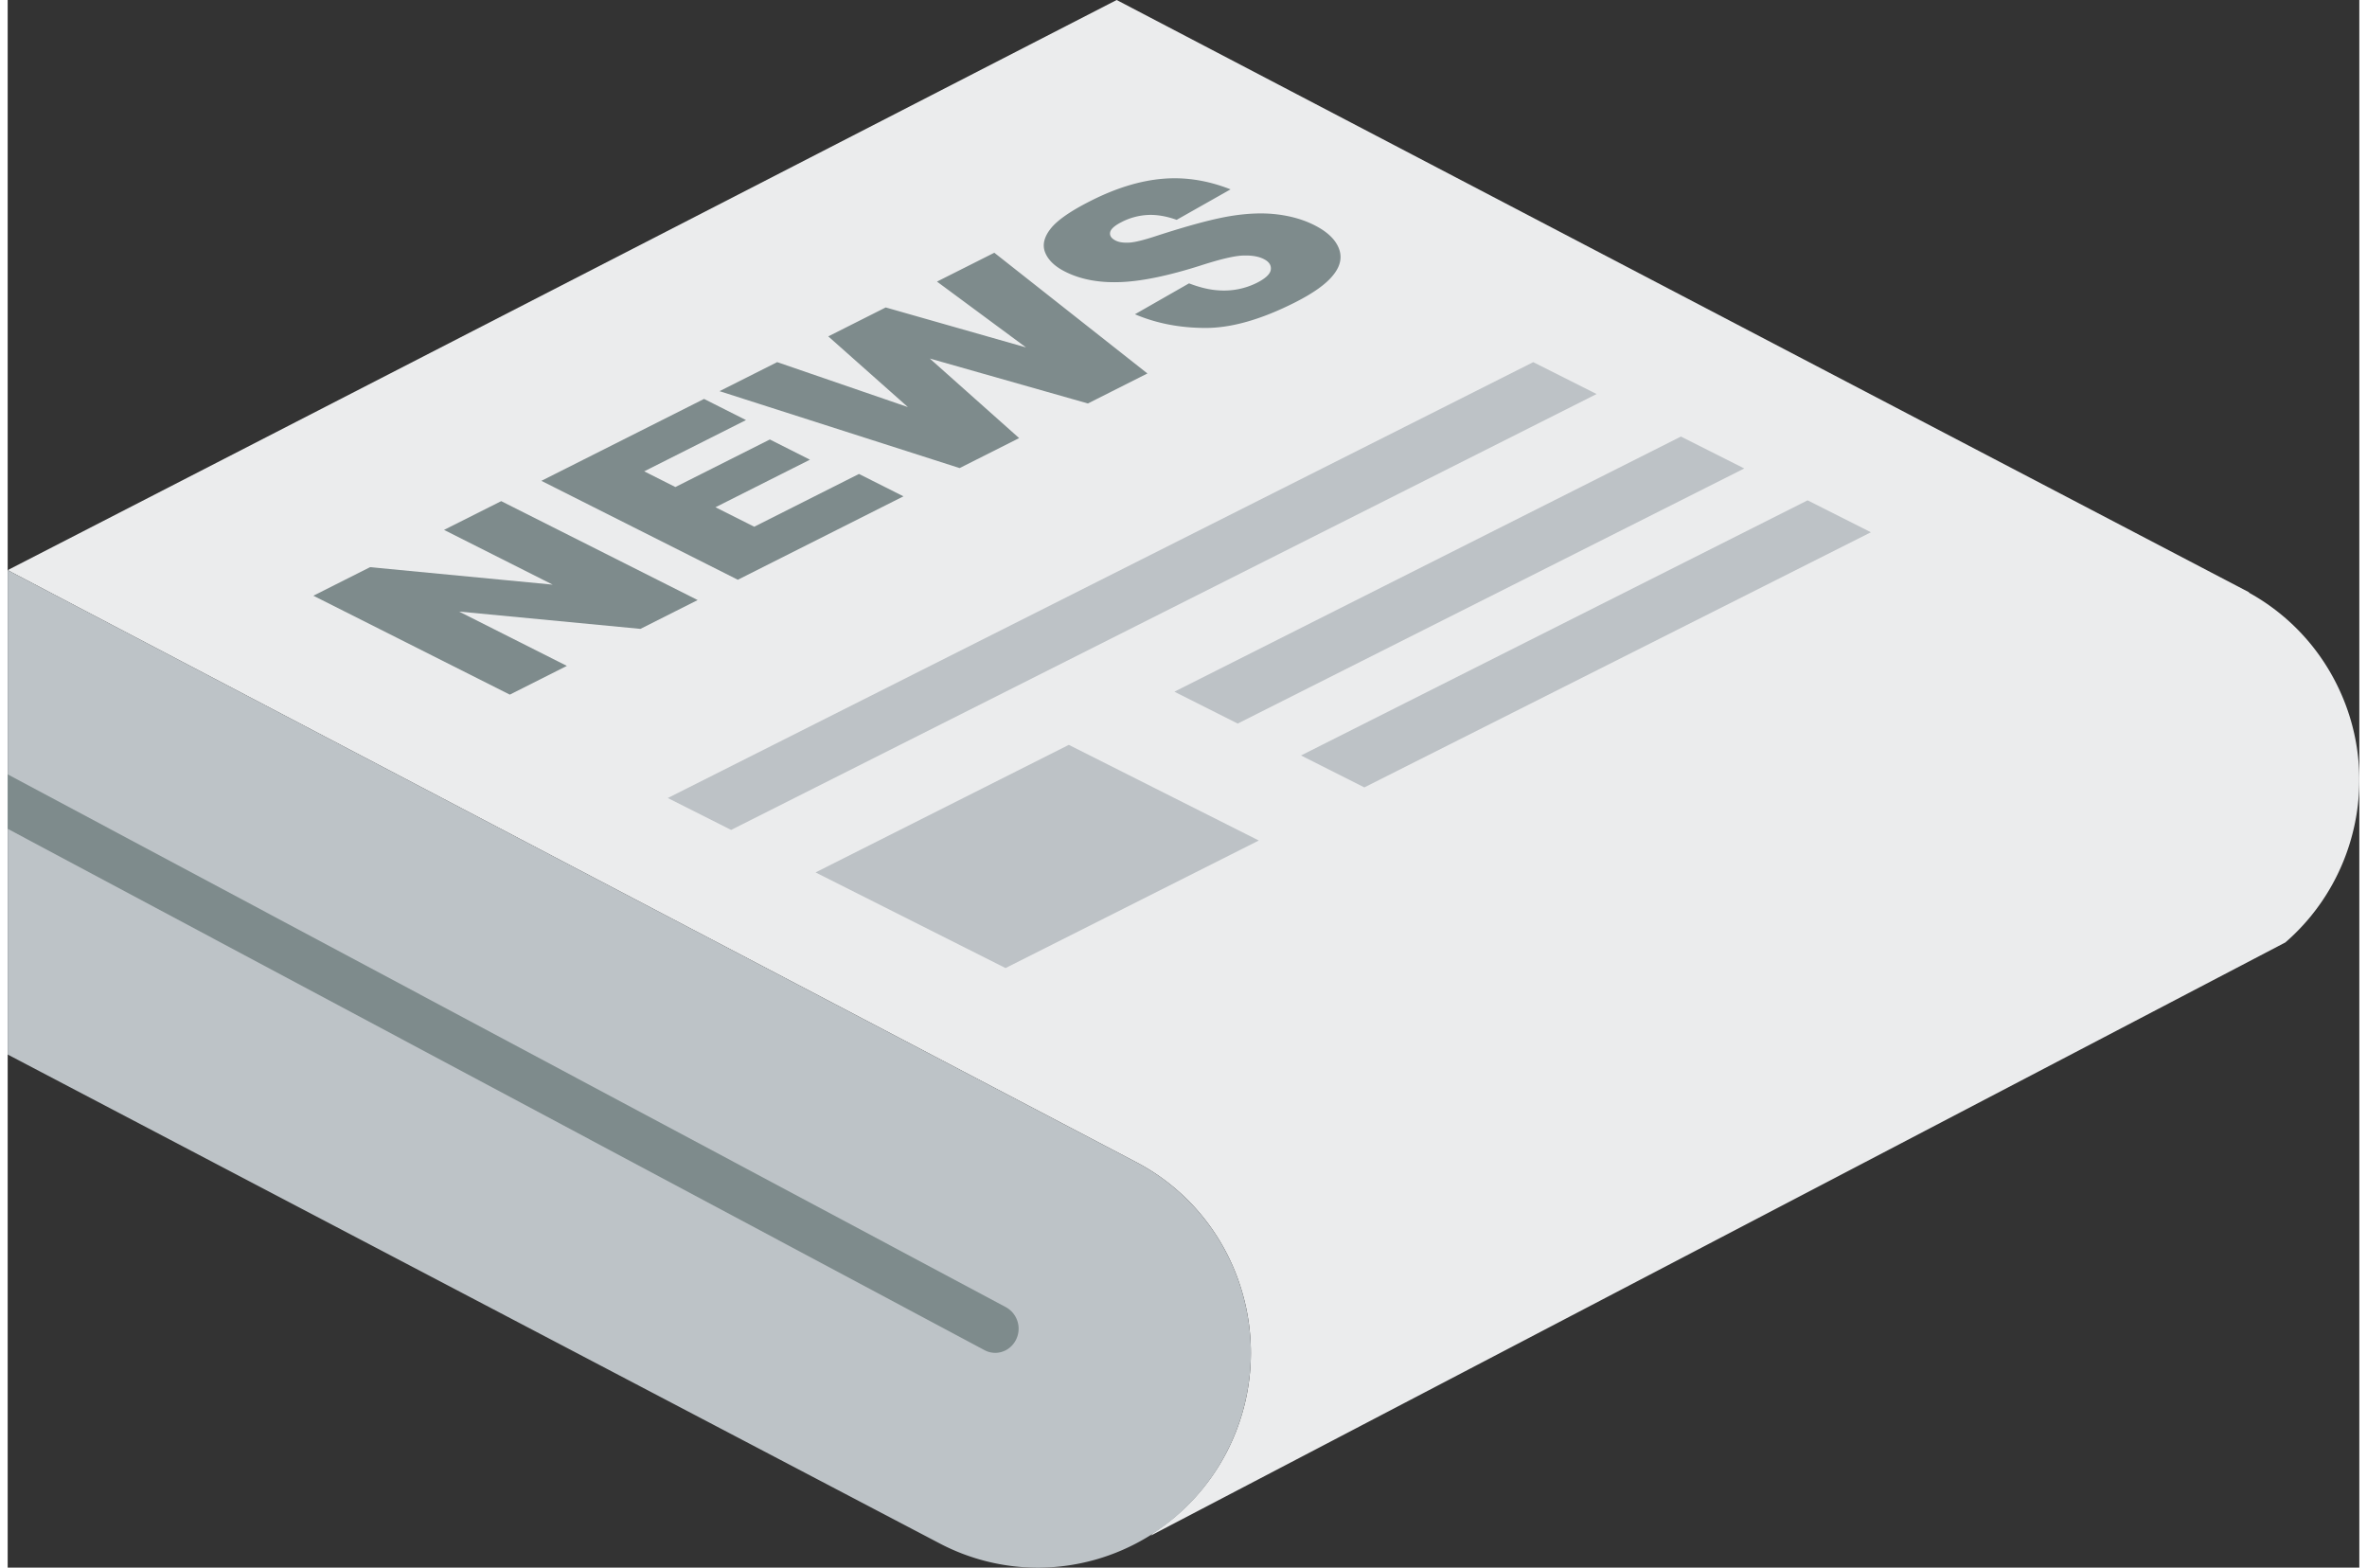 <svg xmlns="http://www.w3.org/2000/svg" width="1.51em" height="1em" viewBox="0 0 99 65.991"><rect x="0" y="0" width="99" height="65.991" fill="#333333" stroke="none"/><path fill="#EBECED" d="M97.99 28.692a8.95 8.95 0 0 0-3.641-3.746l.016-.01L46.687 0L.004 23.998l.149.084l47.351 24.836c4.395 2.305 6.104 7.766 3.82 12.197a8.97 8.97 0 0 1-3.117 3.426l-.062.081l-.041.03l47.781-24.979c3.08-2.666 4.06-7.197 2.105-10.981"/><path fill="#BDC3C7" d="M47.504 48.918L0 24.001v20.39l39.235 20.58a8.9 8.9 0 0 0 4.127 1.021a8.95 8.95 0 0 0 7.962-4.875c2.283-4.433.574-9.894-3.82-12.199"/><path fill="#7E8B8C" d="m18.37 22.306l4.574 2.305l-7.688-.736l-2.387 1.202l8.27 4.164l2.402-1.21l-4.539-2.287l7.637.729l2.408-1.213l-8.27-4.164zm13.058-.133l-1.631-.82l3.977-2.002l-1.688-.851l-3.977 2.002l-1.312-.661l4.285-2.158l-1.766-.89l-6.848 3.448l8.27 4.164l6.973-3.512l-1.873-.942zm7.694-10.319l3.748 2.771l-5.906-1.683l-2.418 1.218l3.352 2.976l-5.503-1.892l-2.427 1.222l10.107 3.238l2.506-1.262l-3.762-3.35l6.656 1.892l2.506-1.263l-6.445-5.082zm16.91-1.419q-.23-.559-1.027-.959q-.676-.342-1.553-.45q-.877-.11-1.974.069q-1.094.178-3.13.84q-.819.27-1.162.279q-.343.014-.541-.086q-.272-.136-.234-.345q.038-.21.482-.435a2.7 2.7 0 0 1 1.104-.299q.56-.027 1.215.205l2.269-1.283q-1.444-.568-2.862-.445q-1.423.122-3.008.92q-1.294.65-1.71 1.188q-.417.536-.22 1.008t.835.793q.97.49 2.316.44q1.344-.046 3.401-.702q1.252-.404 1.787-.416c.356-.011.646.039.856.146c.228.113.324.264.299.449c-.024.185-.223.369-.586.554a3.1 3.1 0 0 1-1.631.315c-.369-.023-.774-.121-1.225-.293l-2.277 1.301q1.357.577 2.981.576q1.624 0 3.733-1.062q1.202-.605 1.644-1.178c.302-.378.372-.757.218-1.13"/><path fill="#BDC2C6" d="M64.223 15.245L27.79 33.593l2.666 1.343l36.435-18.349zM34.01 36.725l7.998 4.026l10.662-5.369l-7.998-4.027zm17.772-6.266L73.107 19.72l-2.666-1.343l-21.325 10.74zm23.991-9.397l-21.326 10.74l2.666 1.344l21.326-10.74z"/><path fill="#7E8B8C" d="M42.028 55.029L0 32.597v2.292l41.123 21.946a.96.96 0 0 0 .451.114c.354 0 .697-.2.873-.549a1.034 1.034 0 0 0-.419-1.371"/></svg>